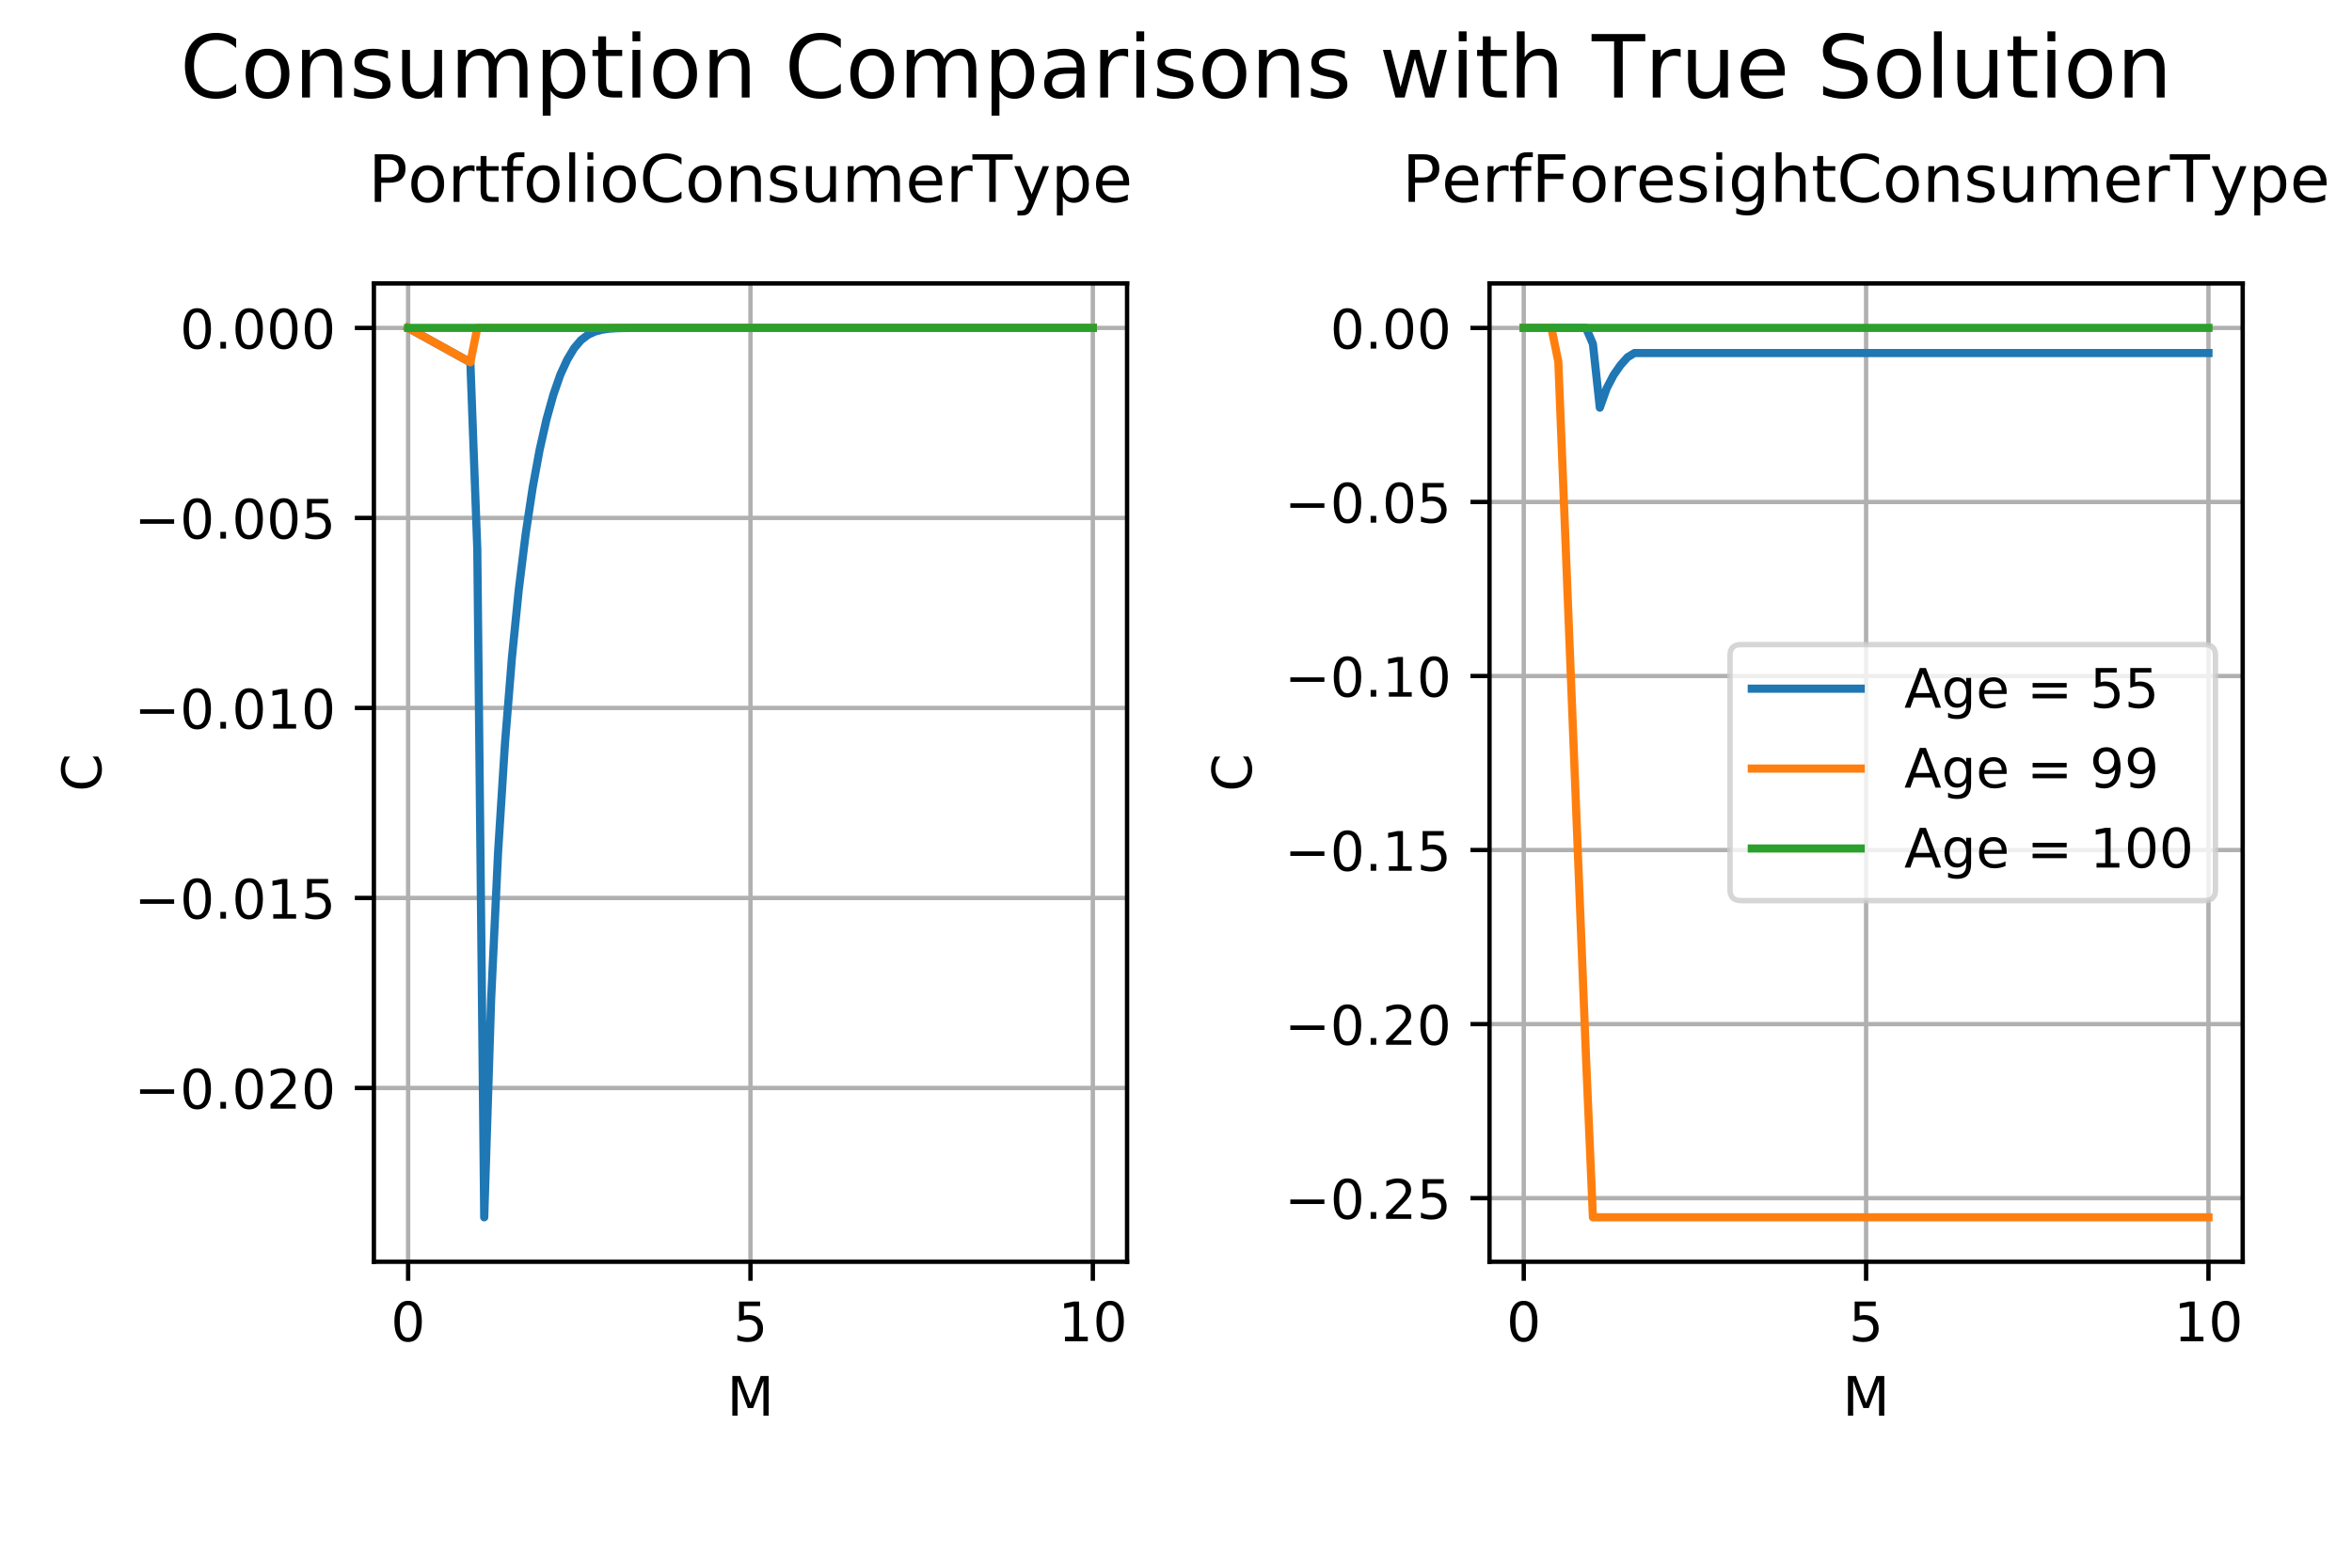 <?xml version="1.0" encoding="utf-8" standalone="no"?>
<!DOCTYPE svg PUBLIC "-//W3C//DTD SVG 1.1//EN"
  "http://www.w3.org/Graphics/SVG/1.1/DTD/svg11.dtd">
<!-- Created with matplotlib (https://matplotlib.org/) -->
<svg height="288pt" version="1.1" viewBox="0 0 432 288" width="432pt" xmlns="http://www.w3.org/2000/svg" xmlns:xlink="http://www.w3.org/1999/xlink">
 <defs>
  <style type="text/css">
*{stroke-linecap:butt;stroke-linejoin:round;}
  </style>
 </defs>
 <g id="figure_1">
  <g id="patch_1">
   <path d="M 0 288 
L 432 288 
L 432 0 
L 0 0 
z
" style="fill:#ffffff;"/>
  </g>
  <g id="axes_1">
   <g id="patch_2">
    <path d="M 68.675 231.8 
L 207.014 231.8 
L 207.014 52.072 
L 68.675 52.072 
z
" style="fill:#ffffff;"/>
   </g>
   <g id="matplotlib.axis_1">
    <g id="xtick_1">
     <g id="line2d_1">
      <path clip-path="url(#p1cc99629e0)" d="M 74.963 231.8 
L 74.963 52.072 
" style="fill:none;stroke:#b0b0b0;stroke-linecap:square;stroke-width:0.8;"/>
     </g>
     <g id="line2d_2">
      <defs>
       <path d="M 0 0 
L 0 3.5 
" id="mef53a80ca5" style="stroke:#000000;stroke-width:0.8;"/>
      </defs>
      <g>
       <use style="stroke:#000000;stroke-width:0.8;" x="74.963" xlink:href="#mef53a80ca5" y="231.8"/>
      </g>
     </g>
     <g id="text_1">
      <!-- 0 -->
      <defs>
       <path d="M 31.781 66.406 
Q 24.172 66.406 20.328 58.906 
Q 16.5 51.422 16.5 36.375 
Q 16.5 21.391 20.328 13.891 
Q 24.172 6.391 31.781 6.391 
Q 39.453 6.391 43.281 13.891 
Q 47.125 21.391 47.125 36.375 
Q 47.125 51.422 43.281 58.906 
Q 39.453 66.406 31.781 66.406 
z
M 31.781 74.219 
Q 44.047 74.219 50.516 64.516 
Q 56.984 54.828 56.984 36.375 
Q 56.984 17.969 50.516 8.266 
Q 44.047 -1.422 31.781 -1.422 
Q 19.531 -1.422 13.062 8.266 
Q 6.594 17.969 6.594 36.375 
Q 6.594 54.828 13.062 64.516 
Q 19.531 74.219 31.781 74.219 
z
" id="DejaVuSans-48"/>
      </defs>
      <g transform="translate(71.782 246.398)scale(0.1 -0.1)">
       <use xlink:href="#DejaVuSans-48"/>
      </g>
     </g>
    </g>
    <g id="xtick_2">
     <g id="line2d_3">
      <path clip-path="url(#p1cc99629e0)" d="M 137.845 231.8 
L 137.845 52.072 
" style="fill:none;stroke:#b0b0b0;stroke-linecap:square;stroke-width:0.8;"/>
     </g>
     <g id="line2d_4">
      <g>
       <use style="stroke:#000000;stroke-width:0.8;" x="137.845" xlink:href="#mef53a80ca5" y="231.8"/>
      </g>
     </g>
     <g id="text_2">
      <!-- 5 -->
      <defs>
       <path d="M 10.797 72.906 
L 49.516 72.906 
L 49.516 64.594 
L 19.828 64.594 
L 19.828 46.734 
Q 21.969 47.469 24.109 47.828 
Q 26.266 48.188 28.422 48.188 
Q 40.625 48.188 47.75 41.5 
Q 54.891 34.812 54.891 23.391 
Q 54.891 11.625 47.562 5.094 
Q 40.234 -1.422 26.906 -1.422 
Q 22.312 -1.422 17.547 -0.641 
Q 12.797 0.141 7.719 1.703 
L 7.719 11.625 
Q 12.109 9.234 16.797 8.062 
Q 21.484 6.891 26.703 6.891 
Q 35.156 6.891 40.078 11.328 
Q 45.016 15.766 45.016 23.391 
Q 45.016 31 40.078 35.438 
Q 35.156 39.891 26.703 39.891 
Q 22.75 39.891 18.812 39.016 
Q 14.891 38.141 10.797 36.281 
z
" id="DejaVuSans-53"/>
      </defs>
      <g transform="translate(134.663 246.398)scale(0.1 -0.1)">
       <use xlink:href="#DejaVuSans-53"/>
      </g>
     </g>
    </g>
    <g id="xtick_3">
     <g id="line2d_5">
      <path clip-path="url(#p1cc99629e0)" d="M 200.726 231.8 
L 200.726 52.072 
" style="fill:none;stroke:#b0b0b0;stroke-linecap:square;stroke-width:0.8;"/>
     </g>
     <g id="line2d_6">
      <g>
       <use style="stroke:#000000;stroke-width:0.8;" x="200.726" xlink:href="#mef53a80ca5" y="231.8"/>
      </g>
     </g>
     <g id="text_3">
      <!-- 10 -->
      <defs>
       <path d="M 12.406 8.297 
L 28.516 8.297 
L 28.516 63.922 
L 10.984 60.406 
L 10.984 69.391 
L 28.422 72.906 
L 38.281 72.906 
L 38.281 8.297 
L 54.391 8.297 
L 54.391 0 
L 12.406 0 
z
" id="DejaVuSans-49"/>
      </defs>
      <g transform="translate(194.364 246.398)scale(0.1 -0.1)">
       <use xlink:href="#DejaVuSans-49"/>
       <use x="63.623" xlink:href="#DejaVuSans-48"/>
      </g>
     </g>
    </g>
    <g id="text_4">
     <!-- M -->
     <defs>
      <path d="M 9.812 72.906 
L 24.516 72.906 
L 43.109 23.297 
L 61.812 72.906 
L 76.516 72.906 
L 76.516 0 
L 66.891 0 
L 66.891 64.016 
L 48.094 14.016 
L 38.188 14.016 
L 19.391 64.016 
L 19.391 0 
L 9.812 0 
z
" id="DejaVuSans-77"/>
     </defs>
     <g transform="translate(133.531 260.077)scale(0.1 -0.1)">
      <use xlink:href="#DejaVuSans-77"/>
     </g>
    </g>
   </g>
   <g id="matplotlib.axis_2">
    <g id="ytick_1">
     <g id="line2d_7">
      <path clip-path="url(#p1cc99629e0)" d="M 68.675 199.872 
L 207.014 199.872 
" style="fill:none;stroke:#b0b0b0;stroke-linecap:square;stroke-width:0.8;"/>
     </g>
     <g id="line2d_8">
      <defs>
       <path d="M 0 0 
L -3.5 0 
" id="mcd8ae1860b" style="stroke:#000000;stroke-width:0.8;"/>
      </defs>
      <g>
       <use style="stroke:#000000;stroke-width:0.8;" x="68.675" xlink:href="#mcd8ae1860b" y="199.872"/>
      </g>
     </g>
     <g id="text_5">
      <!-- −0.020 -->
      <defs>
       <path d="M 10.594 35.5 
L 73.188 35.5 
L 73.188 27.203 
L 10.594 27.203 
z
" id="DejaVuSans-8722"/>
       <path d="M 10.688 12.406 
L 21 12.406 
L 21 0 
L 10.688 0 
z
" id="DejaVuSans-46"/>
       <path d="M 19.188 8.297 
L 53.609 8.297 
L 53.609 0 
L 7.328 0 
L 7.328 8.297 
Q 12.938 14.109 22.625 23.891 
Q 32.328 33.688 34.812 36.531 
Q 39.547 41.844 41.422 45.531 
Q 43.312 49.219 43.312 52.781 
Q 43.312 58.594 39.234 62.25 
Q 35.156 65.922 28.609 65.922 
Q 23.969 65.922 18.812 64.312 
Q 13.672 62.703 7.812 59.422 
L 7.812 69.391 
Q 13.766 71.781 18.938 73 
Q 24.125 74.219 28.422 74.219 
Q 39.75 74.219 46.484 68.547 
Q 53.219 62.891 53.219 53.422 
Q 53.219 48.922 51.531 44.891 
Q 49.859 40.875 45.406 35.406 
Q 44.188 33.984 37.641 27.219 
Q 31.109 20.453 19.188 8.297 
z
" id="DejaVuSans-50"/>
      </defs>
      <g transform="translate(24.667 203.671)scale(0.1 -0.1)">
       <use xlink:href="#DejaVuSans-8722"/>
       <use x="83.789" xlink:href="#DejaVuSans-48"/>
       <use x="147.412" xlink:href="#DejaVuSans-46"/>
       <use x="179.199" xlink:href="#DejaVuSans-48"/>
       <use x="242.822" xlink:href="#DejaVuSans-50"/>
       <use x="306.445" xlink:href="#DejaVuSans-48"/>
      </g>
     </g>
    </g>
    <g id="ytick_2">
     <g id="line2d_9">
      <path clip-path="url(#p1cc99629e0)" d="M 68.675 164.964 
L 207.014 164.964 
" style="fill:none;stroke:#b0b0b0;stroke-linecap:square;stroke-width:0.8;"/>
     </g>
     <g id="line2d_10">
      <g>
       <use style="stroke:#000000;stroke-width:0.8;" x="68.675" xlink:href="#mcd8ae1860b" y="164.964"/>
      </g>
     </g>
     <g id="text_6">
      <!-- −0.015 -->
      <g transform="translate(24.667 168.764)scale(0.1 -0.1)">
       <use xlink:href="#DejaVuSans-8722"/>
       <use x="83.789" xlink:href="#DejaVuSans-48"/>
       <use x="147.412" xlink:href="#DejaVuSans-46"/>
       <use x="179.199" xlink:href="#DejaVuSans-48"/>
       <use x="242.822" xlink:href="#DejaVuSans-49"/>
       <use x="306.445" xlink:href="#DejaVuSans-53"/>
      </g>
     </g>
    </g>
    <g id="ytick_3">
     <g id="line2d_11">
      <path clip-path="url(#p1cc99629e0)" d="M 68.675 130.057 
L 207.014 130.057 
" style="fill:none;stroke:#b0b0b0;stroke-linecap:square;stroke-width:0.8;"/>
     </g>
     <g id="line2d_12">
      <g>
       <use style="stroke:#000000;stroke-width:0.8;" x="68.675" xlink:href="#mcd8ae1860b" y="130.057"/>
      </g>
     </g>
     <g id="text_7">
      <!-- −0.010 -->
      <g transform="translate(24.667 133.856)scale(0.1 -0.1)">
       <use xlink:href="#DejaVuSans-8722"/>
       <use x="83.789" xlink:href="#DejaVuSans-48"/>
       <use x="147.412" xlink:href="#DejaVuSans-46"/>
       <use x="179.199" xlink:href="#DejaVuSans-48"/>
       <use x="242.822" xlink:href="#DejaVuSans-49"/>
       <use x="306.445" xlink:href="#DejaVuSans-48"/>
      </g>
     </g>
    </g>
    <g id="ytick_4">
     <g id="line2d_13">
      <path clip-path="url(#p1cc99629e0)" d="M 68.675 95.149 
L 207.014 95.149 
" style="fill:none;stroke:#b0b0b0;stroke-linecap:square;stroke-width:0.8;"/>
     </g>
     <g id="line2d_14">
      <g>
       <use style="stroke:#000000;stroke-width:0.8;" x="68.675" xlink:href="#mcd8ae1860b" y="95.149"/>
      </g>
     </g>
     <g id="text_8">
      <!-- −0.005 -->
      <g transform="translate(24.667 98.948)scale(0.1 -0.1)">
       <use xlink:href="#DejaVuSans-8722"/>
       <use x="83.789" xlink:href="#DejaVuSans-48"/>
       <use x="147.412" xlink:href="#DejaVuSans-46"/>
       <use x="179.199" xlink:href="#DejaVuSans-48"/>
       <use x="242.822" xlink:href="#DejaVuSans-48"/>
       <use x="306.445" xlink:href="#DejaVuSans-53"/>
      </g>
     </g>
    </g>
    <g id="ytick_5">
     <g id="line2d_15">
      <path clip-path="url(#p1cc99629e0)" d="M 68.675 60.241 
L 207.014 60.241 
" style="fill:none;stroke:#b0b0b0;stroke-linecap:square;stroke-width:0.8;"/>
     </g>
     <g id="line2d_16">
      <g>
       <use style="stroke:#000000;stroke-width:0.8;" x="68.675" xlink:href="#mcd8ae1860b" y="60.241"/>
      </g>
     </g>
     <g id="text_9">
      <!-- 0.000 -->
      <g transform="translate(33.047 64.041)scale(0.1 -0.1)">
       <use xlink:href="#DejaVuSans-48"/>
       <use x="63.623" xlink:href="#DejaVuSans-46"/>
       <use x="95.41" xlink:href="#DejaVuSans-48"/>
       <use x="159.033" xlink:href="#DejaVuSans-48"/>
       <use x="222.656" xlink:href="#DejaVuSans-48"/>
      </g>
     </g>
    </g>
    <g id="text_10">
     <!-- C -->
     <defs>
      <path d="M 64.406 67.281 
L 64.406 56.891 
Q 59.422 61.531 53.781 63.812 
Q 48.141 66.109 41.797 66.109 
Q 29.297 66.109 22.656 58.469 
Q 16.016 50.828 16.016 36.375 
Q 16.016 21.969 22.656 14.328 
Q 29.297 6.688 41.797 6.688 
Q 48.141 6.688 53.781 8.984 
Q 59.422 11.281 64.406 15.922 
L 64.406 5.609 
Q 59.234 2.094 53.438 0.328 
Q 47.656 -1.422 41.219 -1.422 
Q 24.656 -1.422 15.125 8.703 
Q 5.609 18.844 5.609 36.375 
Q 5.609 53.953 15.125 64.078 
Q 24.656 74.219 41.219 74.219 
Q 47.75 74.219 53.531 72.484 
Q 59.328 70.75 64.406 67.281 
z
" id="DejaVuSans-67"/>
     </defs>
     <g transform="translate(18.587 145.427)rotate(-90)scale(0.1 -0.1)">
      <use xlink:href="#DejaVuSans-67"/>
     </g>
    </g>
   </g>
   <g id="line2d_17">
    <path clip-path="url(#p1cc99629e0)" d="M 74.963 60.241 
L 76.233 60.944 
L 77.504 61.647 
L 78.774 62.35 
L 80.044 63.053 
L 81.315 63.756 
L 82.585 64.459 
L 83.855 65.162 
L 85.126 65.866 
L 86.396 66.569 
L 87.666 100.882 
L 88.937 223.631 
L 90.207 183.651 
L 91.477 156.696 
L 92.748 136.611 
L 94.018 120.91 
L 95.288 108.299 
L 96.559 98.042 
L 97.829 89.628 
L 99.099 82.712 
L 100.37 77.071 
L 101.64 72.518 
L 102.91 68.859 
L 104.181 66.087 
L 105.451 63.971 
L 106.721 62.476 
L 107.992 61.512 
L 109.262 60.914 
L 110.532 60.572 
L 111.803 60.392 
L 113.073 60.303 
L 114.343 60.266 
L 115.614 60.252 
L 116.884 60.245 
L 118.154 60.243 
L 119.425 60.242 
L 120.695 60.242 
L 121.965 60.241 
L 123.236 60.241 
L 124.506 60.241 
L 125.776 60.241 
L 127.047 60.241 
L 128.317 60.241 
L 129.587 60.241 
L 130.858 60.241 
L 132.128 60.241 
L 133.398 60.241 
L 134.669 60.241 
L 135.939 60.241 
L 137.209 60.241 
L 138.48 60.241 
L 139.75 60.241 
L 141.02 60.241 
L 142.291 60.241 
L 143.561 60.241 
L 144.831 60.241 
L 146.102 60.241 
L 147.372 60.241 
L 148.642 60.241 
L 149.913 60.241 
L 151.183 60.241 
L 152.453 60.241 
L 153.724 60.241 
L 154.994 60.241 
L 156.264 60.241 
L 157.535 60.241 
L 158.805 60.241 
L 160.075 60.241 
L 161.346 60.241 
L 162.616 60.241 
L 163.886 60.241 
L 165.157 60.241 
L 166.427 60.241 
L 167.697 60.241 
L 168.968 60.241 
L 170.238 60.241 
L 171.508 60.241 
L 172.779 60.241 
L 174.049 60.241 
L 175.319 60.241 
L 176.59 60.241 
L 177.86 60.241 
L 179.13 60.241 
L 180.401 60.241 
L 181.671 60.241 
L 182.941 60.241 
L 184.212 60.241 
L 185.482 60.241 
L 186.752 60.241 
L 188.023 60.241 
L 189.293 60.241 
L 190.563 60.241 
L 191.834 60.241 
L 193.104 60.241 
L 194.374 60.241 
L 195.645 60.241 
L 196.915 60.241 
L 198.185 60.241 
L 199.456 60.241 
L 200.726 60.241 
" style="fill:none;stroke:#1f77b4;stroke-linecap:square;stroke-width:1.5;"/>
   </g>
   <g id="line2d_18">
    <path clip-path="url(#p1cc99629e0)" d="M 74.963 60.241 
L 76.233 60.944 
L 77.504 61.646 
L 78.774 62.348 
L 80.044 63.051 
L 81.315 63.753 
L 82.585 64.455 
L 83.855 65.158 
L 85.126 65.86 
L 86.396 66.562 
L 87.666 60.241 
L 88.937 60.241 
L 90.207 60.241 
L 91.477 60.241 
L 92.748 60.241 
L 94.018 60.241 
L 95.288 60.241 
L 96.559 60.241 
L 97.829 60.241 
L 99.099 60.241 
L 100.37 60.241 
L 101.64 60.241 
L 102.91 60.241 
L 104.181 60.241 
L 105.451 60.241 
L 106.721 60.241 
L 107.992 60.241 
L 109.262 60.241 
L 110.532 60.241 
L 111.803 60.241 
L 113.073 60.241 
L 114.343 60.241 
L 115.614 60.241 
L 116.884 60.241 
L 118.154 60.241 
L 119.425 60.241 
L 120.695 60.241 
L 121.965 60.241 
L 123.236 60.241 
L 124.506 60.241 
L 125.776 60.241 
L 127.047 60.241 
L 128.317 60.241 
L 129.587 60.241 
L 130.858 60.241 
L 132.128 60.241 
L 133.398 60.241 
L 134.669 60.241 
L 135.939 60.241 
L 137.209 60.241 
L 138.48 60.241 
L 139.75 60.241 
L 141.02 60.241 
L 142.291 60.241 
L 143.561 60.241 
L 144.831 60.241 
L 146.102 60.241 
L 147.372 60.241 
L 148.642 60.241 
L 149.913 60.241 
L 151.183 60.241 
L 152.453 60.241 
L 153.724 60.241 
L 154.994 60.241 
L 156.264 60.241 
L 157.535 60.241 
L 158.805 60.241 
L 160.075 60.241 
L 161.346 60.241 
L 162.616 60.241 
L 163.886 60.241 
L 165.157 60.241 
L 166.427 60.241 
L 167.697 60.241 
L 168.968 60.241 
L 170.238 60.241 
L 171.508 60.241 
L 172.779 60.241 
L 174.049 60.241 
L 175.319 60.241 
L 176.59 60.241 
L 177.86 60.241 
L 179.13 60.241 
L 180.401 60.241 
L 181.671 60.241 
L 182.941 60.241 
L 184.212 60.241 
L 185.482 60.241 
L 186.752 60.241 
L 188.023 60.241 
L 189.293 60.241 
L 190.563 60.241 
L 191.834 60.241 
L 193.104 60.241 
L 194.374 60.241 
L 195.645 60.241 
L 196.915 60.241 
L 198.185 60.241 
L 199.456 60.241 
L 200.726 60.241 
" style="fill:none;stroke:#ff7f0e;stroke-linecap:square;stroke-width:1.5;"/>
   </g>
   <g id="line2d_19">
    <path clip-path="url(#p1cc99629e0)" d="M 74.963 60.241 
L 76.233 60.241 
L 77.504 60.241 
L 78.774 60.241 
L 80.044 60.241 
L 81.315 60.241 
L 82.585 60.241 
L 83.855 60.241 
L 85.126 60.241 
L 86.396 60.241 
L 87.666 60.241 
L 88.937 60.241 
L 90.207 60.241 
L 91.477 60.241 
L 92.748 60.241 
L 94.018 60.241 
L 95.288 60.241 
L 96.559 60.241 
L 97.829 60.241 
L 99.099 60.241 
L 100.37 60.241 
L 101.64 60.241 
L 102.91 60.241 
L 104.181 60.241 
L 105.451 60.241 
L 106.721 60.241 
L 107.992 60.241 
L 109.262 60.241 
L 110.532 60.241 
L 111.803 60.241 
L 113.073 60.241 
L 114.343 60.241 
L 115.614 60.241 
L 116.884 60.241 
L 118.154 60.241 
L 119.425 60.241 
L 120.695 60.241 
L 121.965 60.241 
L 123.236 60.241 
L 124.506 60.241 
L 125.776 60.241 
L 127.047 60.241 
L 128.317 60.241 
L 129.587 60.241 
L 130.858 60.241 
L 132.128 60.241 
L 133.398 60.241 
L 134.669 60.241 
L 135.939 60.241 
L 137.209 60.241 
L 138.48 60.241 
L 139.75 60.241 
L 141.02 60.241 
L 142.291 60.241 
L 143.561 60.241 
L 144.831 60.241 
L 146.102 60.241 
L 147.372 60.241 
L 148.642 60.241 
L 149.913 60.241 
L 151.183 60.241 
L 152.453 60.241 
L 153.724 60.241 
L 154.994 60.241 
L 156.264 60.241 
L 157.535 60.241 
L 158.805 60.241 
L 160.075 60.241 
L 161.346 60.241 
L 162.616 60.241 
L 163.886 60.241 
L 165.157 60.241 
L 166.427 60.241 
L 167.697 60.241 
L 168.968 60.241 
L 170.238 60.241 
L 171.508 60.241 
L 172.779 60.241 
L 174.049 60.241 
L 175.319 60.241 
L 176.59 60.241 
L 177.86 60.241 
L 179.13 60.241 
L 180.401 60.241 
L 181.671 60.241 
L 182.941 60.241 
L 184.212 60.241 
L 185.482 60.241 
L 186.752 60.241 
L 188.023 60.241 
L 189.293 60.241 
L 190.563 60.241 
L 191.834 60.241 
L 193.104 60.241 
L 194.374 60.241 
L 195.645 60.241 
L 196.915 60.241 
L 198.185 60.241 
L 199.456 60.241 
L 200.726 60.241 
" style="fill:none;stroke:#2ca02c;stroke-linecap:square;stroke-width:1.5;"/>
   </g>
   <g id="patch_3">
    <path d="M 68.675 231.8 
L 68.675 52.072 
" style="fill:none;stroke:#000000;stroke-linecap:square;stroke-linejoin:miter;stroke-width:0.8;"/>
   </g>
   <g id="patch_4">
    <path d="M 207.014 231.8 
L 207.014 52.072 
" style="fill:none;stroke:#000000;stroke-linecap:square;stroke-linejoin:miter;stroke-width:0.8;"/>
   </g>
   <g id="patch_5">
    <path d="M 68.675 231.8 
L 207.014 231.8 
" style="fill:none;stroke:#000000;stroke-linecap:square;stroke-linejoin:miter;stroke-width:0.8;"/>
   </g>
   <g id="patch_6">
    <path d="M 68.675 52.072 
L 207.014 52.072 
" style="fill:none;stroke:#000000;stroke-linecap:square;stroke-linejoin:miter;stroke-width:0.8;"/>
   </g>
   <g id="text_11">
    <!-- PortfolioConsumerType -->
    <defs>
     <path d="M 19.672 64.797 
L 19.672 37.406 
L 32.078 37.406 
Q 38.969 37.406 42.719 40.969 
Q 46.484 44.531 46.484 51.125 
Q 46.484 57.672 42.719 61.234 
Q 38.969 64.797 32.078 64.797 
z
M 9.812 72.906 
L 32.078 72.906 
Q 44.344 72.906 50.609 67.359 
Q 56.891 61.812 56.891 51.125 
Q 56.891 40.328 50.609 34.812 
Q 44.344 29.297 32.078 29.297 
L 19.672 29.297 
L 19.672 0 
L 9.812 0 
z
" id="DejaVuSans-80"/>
     <path d="M 30.609 48.391 
Q 23.391 48.391 19.188 42.75 
Q 14.984 37.109 14.984 27.297 
Q 14.984 17.484 19.156 11.844 
Q 23.344 6.203 30.609 6.203 
Q 37.797 6.203 41.984 11.859 
Q 46.188 17.531 46.188 27.297 
Q 46.188 37.016 41.984 42.703 
Q 37.797 48.391 30.609 48.391 
z
M 30.609 56 
Q 42.328 56 49.016 48.375 
Q 55.719 40.766 55.719 27.297 
Q 55.719 13.875 49.016 6.219 
Q 42.328 -1.422 30.609 -1.422 
Q 18.844 -1.422 12.172 6.219 
Q 5.516 13.875 5.516 27.297 
Q 5.516 40.766 12.172 48.375 
Q 18.844 56 30.609 56 
z
" id="DejaVuSans-111"/>
     <path d="M 41.109 46.297 
Q 39.594 47.172 37.812 47.578 
Q 36.031 48 33.891 48 
Q 26.266 48 22.188 43.047 
Q 18.109 38.094 18.109 28.812 
L 18.109 0 
L 9.078 0 
L 9.078 54.688 
L 18.109 54.688 
L 18.109 46.188 
Q 20.953 51.172 25.484 53.578 
Q 30.031 56 36.531 56 
Q 37.453 56 38.578 55.875 
Q 39.703 55.766 41.062 55.516 
z
" id="DejaVuSans-114"/>
     <path d="M 18.312 70.219 
L 18.312 54.688 
L 36.812 54.688 
L 36.812 47.703 
L 18.312 47.703 
L 18.312 18.016 
Q 18.312 11.328 20.141 9.422 
Q 21.969 7.516 27.594 7.516 
L 36.812 7.516 
L 36.812 0 
L 27.594 0 
Q 17.188 0 13.234 3.875 
Q 9.281 7.766 9.281 18.016 
L 9.281 47.703 
L 2.688 47.703 
L 2.688 54.688 
L 9.281 54.688 
L 9.281 70.219 
z
" id="DejaVuSans-116"/>
     <path d="M 37.109 75.984 
L 37.109 68.5 
L 28.516 68.5 
Q 23.688 68.5 21.797 66.547 
Q 19.922 64.594 19.922 59.516 
L 19.922 54.688 
L 34.719 54.688 
L 34.719 47.703 
L 19.922 47.703 
L 19.922 0 
L 10.891 0 
L 10.891 47.703 
L 2.297 47.703 
L 2.297 54.688 
L 10.891 54.688 
L 10.891 58.5 
Q 10.891 67.625 15.141 71.797 
Q 19.391 75.984 28.609 75.984 
z
" id="DejaVuSans-102"/>
     <path d="M 9.422 75.984 
L 18.406 75.984 
L 18.406 0 
L 9.422 0 
z
" id="DejaVuSans-108"/>
     <path d="M 9.422 54.688 
L 18.406 54.688 
L 18.406 0 
L 9.422 0 
z
M 9.422 75.984 
L 18.406 75.984 
L 18.406 64.594 
L 9.422 64.594 
z
" id="DejaVuSans-105"/>
     <path d="M 54.891 33.016 
L 54.891 0 
L 45.906 0 
L 45.906 32.719 
Q 45.906 40.484 42.875 44.328 
Q 39.844 48.188 33.797 48.188 
Q 26.516 48.188 22.312 43.547 
Q 18.109 38.922 18.109 30.906 
L 18.109 0 
L 9.078 0 
L 9.078 54.688 
L 18.109 54.688 
L 18.109 46.188 
Q 21.344 51.125 25.703 53.562 
Q 30.078 56 35.797 56 
Q 45.219 56 50.047 50.172 
Q 54.891 44.344 54.891 33.016 
z
" id="DejaVuSans-110"/>
     <path d="M 44.281 53.078 
L 44.281 44.578 
Q 40.484 46.531 36.375 47.5 
Q 32.281 48.484 27.875 48.484 
Q 21.188 48.484 17.844 46.438 
Q 14.5 44.391 14.5 40.281 
Q 14.5 37.156 16.891 35.375 
Q 19.281 33.594 26.516 31.984 
L 29.594 31.297 
Q 39.156 29.25 43.188 25.516 
Q 47.219 21.781 47.219 15.094 
Q 47.219 7.469 41.188 3.016 
Q 35.156 -1.422 24.609 -1.422 
Q 20.219 -1.422 15.453 -0.562 
Q 10.688 0.297 5.422 2 
L 5.422 11.281 
Q 10.406 8.688 15.234 7.391 
Q 20.062 6.109 24.812 6.109 
Q 31.156 6.109 34.562 8.281 
Q 37.984 10.453 37.984 14.406 
Q 37.984 18.062 35.516 20.016 
Q 33.062 21.969 24.703 23.781 
L 21.578 24.516 
Q 13.234 26.266 9.516 29.906 
Q 5.812 33.547 5.812 39.891 
Q 5.812 47.609 11.281 51.797 
Q 16.75 56 26.812 56 
Q 31.781 56 36.172 55.266 
Q 40.578 54.547 44.281 53.078 
z
" id="DejaVuSans-115"/>
     <path d="M 8.5 21.578 
L 8.5 54.688 
L 17.484 54.688 
L 17.484 21.922 
Q 17.484 14.156 20.5 10.266 
Q 23.531 6.391 29.594 6.391 
Q 36.859 6.391 41.078 11.031 
Q 45.312 15.672 45.312 23.688 
L 45.312 54.688 
L 54.297 54.688 
L 54.297 0 
L 45.312 0 
L 45.312 8.406 
Q 42.047 3.422 37.719 1 
Q 33.406 -1.422 27.688 -1.422 
Q 18.266 -1.422 13.375 4.438 
Q 8.5 10.297 8.5 21.578 
z
M 31.109 56 
z
" id="DejaVuSans-117"/>
     <path d="M 52 44.188 
Q 55.375 50.25 60.062 53.125 
Q 64.75 56 71.094 56 
Q 79.641 56 84.281 50.016 
Q 88.922 44.047 88.922 33.016 
L 88.922 0 
L 79.891 0 
L 79.891 32.719 
Q 79.891 40.578 77.094 44.375 
Q 74.312 48.188 68.609 48.188 
Q 61.625 48.188 57.562 43.547 
Q 53.516 38.922 53.516 30.906 
L 53.516 0 
L 44.484 0 
L 44.484 32.719 
Q 44.484 40.625 41.703 44.406 
Q 38.922 48.188 33.109 48.188 
Q 26.219 48.188 22.156 43.531 
Q 18.109 38.875 18.109 30.906 
L 18.109 0 
L 9.078 0 
L 9.078 54.688 
L 18.109 54.688 
L 18.109 46.188 
Q 21.188 51.219 25.484 53.609 
Q 29.781 56 35.688 56 
Q 41.656 56 45.828 52.969 
Q 50 49.953 52 44.188 
z
" id="DejaVuSans-109"/>
     <path d="M 56.203 29.594 
L 56.203 25.203 
L 14.891 25.203 
Q 15.484 15.922 20.484 11.062 
Q 25.484 6.203 34.422 6.203 
Q 39.594 6.203 44.453 7.469 
Q 49.312 8.734 54.109 11.281 
L 54.109 2.781 
Q 49.266 0.734 44.188 -0.344 
Q 39.109 -1.422 33.891 -1.422 
Q 20.797 -1.422 13.156 6.188 
Q 5.516 13.812 5.516 26.812 
Q 5.516 40.234 12.766 48.109 
Q 20.016 56 32.328 56 
Q 43.359 56 49.781 48.891 
Q 56.203 41.797 56.203 29.594 
z
M 47.219 32.234 
Q 47.125 39.594 43.094 43.984 
Q 39.062 48.391 32.422 48.391 
Q 24.906 48.391 20.391 44.141 
Q 15.875 39.891 15.188 32.172 
z
" id="DejaVuSans-101"/>
     <path d="M -0.297 72.906 
L 61.375 72.906 
L 61.375 64.594 
L 35.5 64.594 
L 35.5 0 
L 25.594 0 
L 25.594 64.594 
L -0.297 64.594 
z
" id="DejaVuSans-84"/>
     <path d="M 32.172 -5.078 
Q 28.375 -14.844 24.75 -17.812 
Q 21.141 -20.797 15.094 -20.797 
L 7.906 -20.797 
L 7.906 -13.281 
L 13.188 -13.281 
Q 16.891 -13.281 18.938 -11.516 
Q 21 -9.766 23.484 -3.219 
L 25.094 0.875 
L 2.984 54.688 
L 12.5 54.688 
L 29.594 11.922 
L 46.688 54.688 
L 56.203 54.688 
z
" id="DejaVuSans-121"/>
     <path d="M 18.109 8.203 
L 18.109 -20.797 
L 9.078 -20.797 
L 9.078 54.688 
L 18.109 54.688 
L 18.109 46.391 
Q 20.953 51.266 25.266 53.625 
Q 29.594 56 35.594 56 
Q 45.562 56 51.781 48.094 
Q 58.016 40.188 58.016 27.297 
Q 58.016 14.406 51.781 6.484 
Q 45.562 -1.422 35.594 -1.422 
Q 29.594 -1.422 25.266 0.953 
Q 20.953 3.328 18.109 8.203 
z
M 48.688 27.297 
Q 48.688 37.203 44.609 42.844 
Q 40.531 48.484 33.406 48.484 
Q 26.266 48.484 22.188 42.844 
Q 18.109 37.203 18.109 27.297 
Q 18.109 17.391 22.188 11.75 
Q 26.266 6.109 33.406 6.109 
Q 40.531 6.109 44.609 11.75 
Q 48.688 17.391 48.688 27.297 
z
" id="DejaVuSans-112"/>
    </defs>
    <g transform="translate(67.654 37.086)scale(0.12 -0.12)">
     <use xlink:href="#DejaVuSans-80"/>
     <use x="60.256" xlink:href="#DejaVuSans-111"/>
     <use x="121.438" xlink:href="#DejaVuSans-114"/>
     <use x="162.551" xlink:href="#DejaVuSans-116"/>
     <use x="201.76" xlink:href="#DejaVuSans-102"/>
     <use x="236.965" xlink:href="#DejaVuSans-111"/>
     <use x="298.146" xlink:href="#DejaVuSans-108"/>
     <use x="325.93" xlink:href="#DejaVuSans-105"/>
     <use x="353.713" xlink:href="#DejaVuSans-111"/>
     <use x="414.895" xlink:href="#DejaVuSans-67"/>
     <use x="484.719" xlink:href="#DejaVuSans-111"/>
     <use x="545.9" xlink:href="#DejaVuSans-110"/>
     <use x="609.279" xlink:href="#DejaVuSans-115"/>
     <use x="661.379" xlink:href="#DejaVuSans-117"/>
     <use x="724.758" xlink:href="#DejaVuSans-109"/>
     <use x="822.17" xlink:href="#DejaVuSans-101"/>
     <use x="883.693" xlink:href="#DejaVuSans-114"/>
     <use x="924.807" xlink:href="#DejaVuSans-84"/>
     <use x="985.656" xlink:href="#DejaVuSans-121"/>
     <use x="1044.836" xlink:href="#DejaVuSans-112"/>
     <use x="1108.312" xlink:href="#DejaVuSans-101"/>
    </g>
   </g>
  </g>
  <g id="axes_2">
   <g id="patch_7">
    <path d="M 273.584 231.8 
L 411.924 231.8 
L 411.924 52.072 
L 273.584 52.072 
z
" style="fill:#ffffff;"/>
   </g>
   <g id="matplotlib.axis_3">
    <g id="xtick_4">
     <g id="line2d_20">
      <path clip-path="url(#p5ca9249dd9)" d="M 279.873 231.8 
L 279.873 52.072 
" style="fill:none;stroke:#b0b0b0;stroke-linecap:square;stroke-width:0.8;"/>
     </g>
     <g id="line2d_21">
      <g>
       <use style="stroke:#000000;stroke-width:0.8;" x="279.873" xlink:href="#mef53a80ca5" y="231.8"/>
      </g>
     </g>
     <g id="text_12">
      <!-- 0 -->
      <g transform="translate(276.691 246.398)scale(0.1 -0.1)">
       <use xlink:href="#DejaVuSans-48"/>
      </g>
     </g>
    </g>
    <g id="xtick_5">
     <g id="line2d_22">
      <path clip-path="url(#p5ca9249dd9)" d="M 342.754 231.8 
L 342.754 52.072 
" style="fill:none;stroke:#b0b0b0;stroke-linecap:square;stroke-width:0.8;"/>
     </g>
     <g id="line2d_23">
      <g>
       <use style="stroke:#000000;stroke-width:0.8;" x="342.754" xlink:href="#mef53a80ca5" y="231.8"/>
      </g>
     </g>
     <g id="text_13">
      <!-- 5 -->
      <g transform="translate(339.573 246.398)scale(0.1 -0.1)">
       <use xlink:href="#DejaVuSans-53"/>
      </g>
     </g>
    </g>
    <g id="xtick_6">
     <g id="line2d_24">
      <path clip-path="url(#p5ca9249dd9)" d="M 405.636 231.8 
L 405.636 52.072 
" style="fill:none;stroke:#b0b0b0;stroke-linecap:square;stroke-width:0.8;"/>
     </g>
     <g id="line2d_25">
      <g>
       <use style="stroke:#000000;stroke-width:0.8;" x="405.636" xlink:href="#mef53a80ca5" y="231.8"/>
      </g>
     </g>
     <g id="text_14">
      <!-- 10 -->
      <g transform="translate(399.273 246.398)scale(0.1 -0.1)">
       <use xlink:href="#DejaVuSans-49"/>
       <use x="63.623" xlink:href="#DejaVuSans-48"/>
      </g>
     </g>
    </g>
    <g id="text_15">
     <!-- M -->
     <g transform="translate(338.44 260.077)scale(0.1 -0.1)">
      <use xlink:href="#DejaVuSans-77"/>
     </g>
    </g>
   </g>
   <g id="matplotlib.axis_4">
    <g id="ytick_6">
     <g id="line2d_26">
      <path clip-path="url(#p5ca9249dd9)" d="M 273.584 220.11 
L 411.924 220.11 
" style="fill:none;stroke:#b0b0b0;stroke-linecap:square;stroke-width:0.8;"/>
     </g>
     <g id="line2d_27">
      <g>
       <use style="stroke:#000000;stroke-width:0.8;" x="273.584" xlink:href="#mcd8ae1860b" y="220.11"/>
      </g>
     </g>
     <g id="text_16">
      <!-- −0.25 -->
      <g transform="translate(235.939 223.909)scale(0.1 -0.1)">
       <use xlink:href="#DejaVuSans-8722"/>
       <use x="83.789" xlink:href="#DejaVuSans-48"/>
       <use x="147.412" xlink:href="#DejaVuSans-46"/>
       <use x="179.199" xlink:href="#DejaVuSans-50"/>
       <use x="242.822" xlink:href="#DejaVuSans-53"/>
      </g>
     </g>
    </g>
    <g id="ytick_7">
     <g id="line2d_28">
      <path clip-path="url(#p5ca9249dd9)" d="M 273.584 188.136 
L 411.924 188.136 
" style="fill:none;stroke:#b0b0b0;stroke-linecap:square;stroke-width:0.8;"/>
     </g>
     <g id="line2d_29">
      <g>
       <use style="stroke:#000000;stroke-width:0.8;" x="273.584" xlink:href="#mcd8ae1860b" y="188.136"/>
      </g>
     </g>
     <g id="text_17">
      <!-- −0.20 -->
      <g transform="translate(235.939 191.935)scale(0.1 -0.1)">
       <use xlink:href="#DejaVuSans-8722"/>
       <use x="83.789" xlink:href="#DejaVuSans-48"/>
       <use x="147.412" xlink:href="#DejaVuSans-46"/>
       <use x="179.199" xlink:href="#DejaVuSans-50"/>
       <use x="242.822" xlink:href="#DejaVuSans-48"/>
      </g>
     </g>
    </g>
    <g id="ytick_8">
     <g id="line2d_30">
      <path clip-path="url(#p5ca9249dd9)" d="M 273.584 156.162 
L 411.924 156.162 
" style="fill:none;stroke:#b0b0b0;stroke-linecap:square;stroke-width:0.8;"/>
     </g>
     <g id="line2d_31">
      <g>
       <use style="stroke:#000000;stroke-width:0.8;" x="273.584" xlink:href="#mcd8ae1860b" y="156.162"/>
      </g>
     </g>
     <g id="text_18">
      <!-- −0.15 -->
      <g transform="translate(235.939 159.962)scale(0.1 -0.1)">
       <use xlink:href="#DejaVuSans-8722"/>
       <use x="83.789" xlink:href="#DejaVuSans-48"/>
       <use x="147.412" xlink:href="#DejaVuSans-46"/>
       <use x="179.199" xlink:href="#DejaVuSans-49"/>
       <use x="242.822" xlink:href="#DejaVuSans-53"/>
      </g>
     </g>
    </g>
    <g id="ytick_9">
     <g id="line2d_32">
      <path clip-path="url(#p5ca9249dd9)" d="M 273.584 124.189 
L 411.924 124.189 
" style="fill:none;stroke:#b0b0b0;stroke-linecap:square;stroke-width:0.8;"/>
     </g>
     <g id="line2d_33">
      <g>
       <use style="stroke:#000000;stroke-width:0.8;" x="273.584" xlink:href="#mcd8ae1860b" y="124.189"/>
      </g>
     </g>
     <g id="text_19">
      <!-- −0.10 -->
      <g transform="translate(235.939 127.988)scale(0.1 -0.1)">
       <use xlink:href="#DejaVuSans-8722"/>
       <use x="83.789" xlink:href="#DejaVuSans-48"/>
       <use x="147.412" xlink:href="#DejaVuSans-46"/>
       <use x="179.199" xlink:href="#DejaVuSans-49"/>
       <use x="242.822" xlink:href="#DejaVuSans-48"/>
      </g>
     </g>
    </g>
    <g id="ytick_10">
     <g id="line2d_34">
      <path clip-path="url(#p5ca9249dd9)" d="M 273.584 92.215 
L 411.924 92.215 
" style="fill:none;stroke:#b0b0b0;stroke-linecap:square;stroke-width:0.8;"/>
     </g>
     <g id="line2d_35">
      <g>
       <use style="stroke:#000000;stroke-width:0.8;" x="273.584" xlink:href="#mcd8ae1860b" y="92.215"/>
      </g>
     </g>
     <g id="text_20">
      <!-- −0.05 -->
      <g transform="translate(235.939 96.014)scale(0.1 -0.1)">
       <use xlink:href="#DejaVuSans-8722"/>
       <use x="83.789" xlink:href="#DejaVuSans-48"/>
       <use x="147.412" xlink:href="#DejaVuSans-46"/>
       <use x="179.199" xlink:href="#DejaVuSans-48"/>
       <use x="242.822" xlink:href="#DejaVuSans-53"/>
      </g>
     </g>
    </g>
    <g id="ytick_11">
     <g id="line2d_36">
      <path clip-path="url(#p5ca9249dd9)" d="M 273.584 60.241 
L 411.924 60.241 
" style="fill:none;stroke:#b0b0b0;stroke-linecap:square;stroke-width:0.8;"/>
     </g>
     <g id="line2d_37">
      <g>
       <use style="stroke:#000000;stroke-width:0.8;" x="273.584" xlink:href="#mcd8ae1860b" y="60.241"/>
      </g>
     </g>
     <g id="text_21">
      <!-- 0.00 -->
      <g transform="translate(244.319 64.041)scale(0.1 -0.1)">
       <use xlink:href="#DejaVuSans-48"/>
       <use x="63.623" xlink:href="#DejaVuSans-46"/>
       <use x="95.41" xlink:href="#DejaVuSans-48"/>
       <use x="159.033" xlink:href="#DejaVuSans-48"/>
      </g>
     </g>
    </g>
    <g id="text_22">
     <!-- C -->
     <g transform="translate(229.859 145.427)rotate(-90)scale(0.1 -0.1)">
      <use xlink:href="#DejaVuSans-67"/>
     </g>
    </g>
   </g>
   <g id="line2d_38">
    <path clip-path="url(#p5ca9249dd9)" d="M 279.873 60.241 
L 281.143 60.241 
L 282.413 60.241 
L 283.684 60.241 
L 284.954 60.241 
L 286.224 60.241 
L 287.495 60.241 
L 288.765 60.241 
L 290.035 60.241 
L 291.306 60.241 
L 292.576 63.174 
L 293.846 74.891 
L 295.117 71.315 
L 296.387 68.885 
L 297.657 67.066 
L 298.928 65.637 
L 300.198 64.857 
L 301.468 64.857 
L 302.739 64.857 
L 304.009 64.857 
L 305.279 64.857 
L 306.55 64.857 
L 307.82 64.857 
L 309.09 64.857 
L 310.361 64.857 
L 311.631 64.857 
L 312.901 64.857 
L 314.172 64.857 
L 315.442 64.857 
L 316.712 64.857 
L 317.983 64.857 
L 319.253 64.857 
L 320.523 64.857 
L 321.794 64.857 
L 323.064 64.857 
L 324.334 64.857 
L 325.605 64.857 
L 326.875 64.857 
L 328.145 64.857 
L 329.416 64.857 
L 330.686 64.857 
L 331.956 64.857 
L 333.227 64.857 
L 334.497 64.857 
L 335.767 64.857 
L 337.038 64.857 
L 338.308 64.857 
L 339.578 64.857 
L 340.849 64.857 
L 342.119 64.857 
L 343.389 64.857 
L 344.66 64.857 
L 345.93 64.857 
L 347.2 64.857 
L 348.471 64.857 
L 349.741 64.857 
L 351.011 64.857 
L 352.282 64.857 
L 353.552 64.857 
L 354.822 64.857 
L 356.093 64.857 
L 357.363 64.857 
L 358.633 64.857 
L 359.904 64.857 
L 361.174 64.857 
L 362.444 64.857 
L 363.715 64.857 
L 364.985 64.857 
L 366.255 64.857 
L 367.526 64.857 
L 368.796 64.857 
L 370.066 64.857 
L 371.337 64.857 
L 372.607 64.857 
L 373.877 64.857 
L 375.148 64.857 
L 376.418 64.857 
L 377.688 64.857 
L 378.959 64.857 
L 380.229 64.857 
L 381.499 64.857 
L 382.77 64.857 
L 384.04 64.857 
L 385.31 64.857 
L 386.581 64.857 
L 387.851 64.857 
L 389.121 64.857 
L 390.392 64.857 
L 391.662 64.857 
L 392.932 64.857 
L 394.203 64.857 
L 395.473 64.857 
L 396.743 64.857 
L 398.014 64.857 
L 399.284 64.857 
L 400.554 64.857 
L 401.825 64.857 
L 403.095 64.857 
L 404.365 64.857 
L 405.636 64.857 
" style="fill:none;stroke:#1f77b4;stroke-linecap:square;stroke-width:1.5;"/>
   </g>
   <g id="line2d_39">
    <path clip-path="url(#p5ca9249dd9)" d="M 279.873 60.241 
L 281.143 60.241 
L 282.413 60.241 
L 283.684 60.241 
L 284.954 60.241 
L 286.224 66.445 
L 287.495 98.388 
L 288.765 130.331 
L 290.035 162.274 
L 291.306 194.217 
L 292.576 223.631 
L 293.846 223.631 
L 295.117 223.631 
L 296.387 223.631 
L 297.657 223.631 
L 298.928 223.631 
L 300.198 223.631 
L 301.468 223.631 
L 302.739 223.631 
L 304.009 223.631 
L 305.279 223.631 
L 306.55 223.631 
L 307.82 223.631 
L 309.09 223.631 
L 310.361 223.631 
L 311.631 223.631 
L 312.901 223.631 
L 314.172 223.631 
L 315.442 223.631 
L 316.712 223.631 
L 317.983 223.631 
L 319.253 223.631 
L 320.523 223.631 
L 321.794 223.631 
L 323.064 223.631 
L 324.334 223.631 
L 325.605 223.631 
L 326.875 223.631 
L 328.145 223.631 
L 329.416 223.631 
L 330.686 223.631 
L 331.956 223.631 
L 333.227 223.631 
L 334.497 223.631 
L 335.767 223.631 
L 337.038 223.631 
L 338.308 223.631 
L 339.578 223.631 
L 340.849 223.631 
L 342.119 223.631 
L 343.389 223.631 
L 344.66 223.631 
L 345.93 223.631 
L 347.2 223.631 
L 348.471 223.631 
L 349.741 223.631 
L 351.011 223.631 
L 352.282 223.631 
L 353.552 223.631 
L 354.822 223.631 
L 356.093 223.631 
L 357.363 223.631 
L 358.633 223.631 
L 359.904 223.631 
L 361.174 223.631 
L 362.444 223.631 
L 363.715 223.631 
L 364.985 223.631 
L 366.255 223.631 
L 367.526 223.631 
L 368.796 223.631 
L 370.066 223.631 
L 371.337 223.631 
L 372.607 223.631 
L 373.877 223.631 
L 375.148 223.631 
L 376.418 223.631 
L 377.688 223.631 
L 378.959 223.631 
L 380.229 223.631 
L 381.499 223.631 
L 382.77 223.631 
L 384.04 223.631 
L 385.31 223.631 
L 386.581 223.631 
L 387.851 223.631 
L 389.121 223.631 
L 390.392 223.631 
L 391.662 223.631 
L 392.932 223.631 
L 394.203 223.631 
L 395.473 223.631 
L 396.743 223.631 
L 398.014 223.631 
L 399.284 223.631 
L 400.554 223.631 
L 401.825 223.631 
L 403.095 223.631 
L 404.365 223.631 
L 405.636 223.631 
" style="fill:none;stroke:#ff7f0e;stroke-linecap:square;stroke-width:1.5;"/>
   </g>
   <g id="line2d_40">
    <path clip-path="url(#p5ca9249dd9)" d="M 279.873 60.241 
L 281.143 60.241 
L 282.413 60.241 
L 283.684 60.241 
L 284.954 60.241 
L 286.224 60.241 
L 287.495 60.241 
L 288.765 60.241 
L 290.035 60.241 
L 291.306 60.241 
L 292.576 60.241 
L 293.846 60.241 
L 295.117 60.241 
L 296.387 60.241 
L 297.657 60.241 
L 298.928 60.241 
L 300.198 60.241 
L 301.468 60.241 
L 302.739 60.241 
L 304.009 60.241 
L 305.279 60.241 
L 306.55 60.241 
L 307.82 60.241 
L 309.09 60.241 
L 310.361 60.241 
L 311.631 60.241 
L 312.901 60.241 
L 314.172 60.241 
L 315.442 60.241 
L 316.712 60.241 
L 317.983 60.241 
L 319.253 60.241 
L 320.523 60.241 
L 321.794 60.241 
L 323.064 60.241 
L 324.334 60.241 
L 325.605 60.241 
L 326.875 60.241 
L 328.145 60.241 
L 329.416 60.241 
L 330.686 60.241 
L 331.956 60.241 
L 333.227 60.241 
L 334.497 60.241 
L 335.767 60.241 
L 337.038 60.241 
L 338.308 60.241 
L 339.578 60.241 
L 340.849 60.241 
L 342.119 60.241 
L 343.389 60.241 
L 344.66 60.241 
L 345.93 60.241 
L 347.2 60.241 
L 348.471 60.241 
L 349.741 60.241 
L 351.011 60.241 
L 352.282 60.241 
L 353.552 60.241 
L 354.822 60.241 
L 356.093 60.241 
L 357.363 60.241 
L 358.633 60.241 
L 359.904 60.241 
L 361.174 60.241 
L 362.444 60.241 
L 363.715 60.241 
L 364.985 60.241 
L 366.255 60.241 
L 367.526 60.241 
L 368.796 60.241 
L 370.066 60.241 
L 371.337 60.241 
L 372.607 60.241 
L 373.877 60.241 
L 375.148 60.241 
L 376.418 60.241 
L 377.688 60.241 
L 378.959 60.241 
L 380.229 60.241 
L 381.499 60.241 
L 382.77 60.241 
L 384.04 60.241 
L 385.31 60.241 
L 386.581 60.241 
L 387.851 60.241 
L 389.121 60.241 
L 390.392 60.241 
L 391.662 60.241 
L 392.932 60.241 
L 394.203 60.241 
L 395.473 60.241 
L 396.743 60.241 
L 398.014 60.241 
L 399.284 60.241 
L 400.554 60.241 
L 401.825 60.241 
L 403.095 60.241 
L 404.365 60.241 
L 405.636 60.241 
" style="fill:none;stroke:#2ca02c;stroke-linecap:square;stroke-width:1.5;"/>
   </g>
   <g id="patch_8">
    <path d="M 273.584 231.8 
L 273.584 52.072 
" style="fill:none;stroke:#000000;stroke-linecap:square;stroke-linejoin:miter;stroke-width:0.8;"/>
   </g>
   <g id="patch_9">
    <path d="M 411.924 231.8 
L 411.924 52.072 
" style="fill:none;stroke:#000000;stroke-linecap:square;stroke-linejoin:miter;stroke-width:0.8;"/>
   </g>
   <g id="patch_10">
    <path d="M 273.584 231.8 
L 411.924 231.8 
" style="fill:none;stroke:#000000;stroke-linecap:square;stroke-linejoin:miter;stroke-width:0.8;"/>
   </g>
   <g id="patch_11">
    <path d="M 273.584 52.072 
L 411.924 52.072 
" style="fill:none;stroke:#000000;stroke-linecap:square;stroke-linejoin:miter;stroke-width:0.8;"/>
   </g>
   <g id="text_23">
    <!-- PerfForesightConsumerType -->
    <defs>
     <path d="M 9.812 72.906 
L 51.703 72.906 
L 51.703 64.594 
L 19.672 64.594 
L 19.672 43.109 
L 48.578 43.109 
L 48.578 34.812 
L 19.672 34.812 
L 19.672 0 
L 9.812 0 
z
" id="DejaVuSans-70"/>
     <path d="M 45.406 27.984 
Q 45.406 37.75 41.375 43.109 
Q 37.359 48.484 30.078 48.484 
Q 22.859 48.484 18.828 43.109 
Q 14.797 37.75 14.797 27.984 
Q 14.797 18.266 18.828 12.891 
Q 22.859 7.516 30.078 7.516 
Q 37.359 7.516 41.375 12.891 
Q 45.406 18.266 45.406 27.984 
z
M 54.391 6.781 
Q 54.391 -7.172 48.188 -13.984 
Q 42 -20.797 29.203 -20.797 
Q 24.469 -20.797 20.266 -20.094 
Q 16.062 -19.391 12.109 -17.922 
L 12.109 -9.188 
Q 16.062 -11.328 19.922 -12.344 
Q 23.781 -13.375 27.781 -13.375 
Q 36.625 -13.375 41.016 -8.766 
Q 45.406 -4.156 45.406 5.172 
L 45.406 9.625 
Q 42.625 4.781 38.281 2.391 
Q 33.938 0 27.875 0 
Q 17.828 0 11.672 7.656 
Q 5.516 15.328 5.516 27.984 
Q 5.516 40.672 11.672 48.328 
Q 17.828 56 27.875 56 
Q 33.938 56 38.281 53.609 
Q 42.625 51.219 45.406 46.391 
L 45.406 54.688 
L 54.391 54.688 
z
" id="DejaVuSans-103"/>
     <path d="M 54.891 33.016 
L 54.891 0 
L 45.906 0 
L 45.906 32.719 
Q 45.906 40.484 42.875 44.328 
Q 39.844 48.188 33.797 48.188 
Q 26.516 48.188 22.312 43.547 
Q 18.109 38.922 18.109 30.906 
L 18.109 0 
L 9.078 0 
L 9.078 75.984 
L 18.109 75.984 
L 18.109 46.188 
Q 21.344 51.125 25.703 53.562 
Q 30.078 56 35.797 56 
Q 45.219 56 50.047 50.172 
Q 54.891 44.344 54.891 33.016 
z
" id="DejaVuSans-104"/>
    </defs>
    <g transform="translate(257.539 37.086)scale(0.12 -0.12)">
     <use xlink:href="#DejaVuSans-80"/>
     <use x="60.256" xlink:href="#DejaVuSans-101"/>
     <use x="121.779" xlink:href="#DejaVuSans-114"/>
     <use x="162.893" xlink:href="#DejaVuSans-102"/>
     <use x="198.098" xlink:href="#DejaVuSans-70"/>
     <use x="255.57" xlink:href="#DejaVuSans-111"/>
     <use x="316.752" xlink:href="#DejaVuSans-114"/>
     <use x="357.834" xlink:href="#DejaVuSans-101"/>
     <use x="419.357" xlink:href="#DejaVuSans-115"/>
     <use x="471.457" xlink:href="#DejaVuSans-105"/>
     <use x="499.24" xlink:href="#DejaVuSans-103"/>
     <use x="562.717" xlink:href="#DejaVuSans-104"/>
     <use x="626.096" xlink:href="#DejaVuSans-116"/>
     <use x="665.305" xlink:href="#DejaVuSans-67"/>
     <use x="735.129" xlink:href="#DejaVuSans-111"/>
     <use x="796.311" xlink:href="#DejaVuSans-110"/>
     <use x="859.689" xlink:href="#DejaVuSans-115"/>
     <use x="911.789" xlink:href="#DejaVuSans-117"/>
     <use x="975.168" xlink:href="#DejaVuSans-109"/>
     <use x="1072.58" xlink:href="#DejaVuSans-101"/>
     <use x="1134.104" xlink:href="#DejaVuSans-114"/>
     <use x="1175.217" xlink:href="#DejaVuSans-84"/>
     <use x="1236.066" xlink:href="#DejaVuSans-121"/>
     <use x="1295.246" xlink:href="#DejaVuSans-112"/>
     <use x="1358.723" xlink:href="#DejaVuSans-101"/>
    </g>
   </g>
   <g id="legend_1">
    <g id="patch_12">
     <path d="M 319.758 165.453 
L 404.924 165.453 
Q 406.924 165.453 406.924 163.453 
L 406.924 120.419 
Q 406.924 118.419 404.924 118.419 
L 319.758 118.419 
Q 317.758 118.419 317.758 120.419 
L 317.758 163.453 
Q 317.758 165.453 319.758 165.453 
z
" style="fill:#ffffff;opacity:0.8;stroke:#cccccc;stroke-linejoin:miter;"/>
    </g>
    <g id="line2d_41">
     <path d="M 321.758 126.517 
L 341.758 126.517 
" style="fill:none;stroke:#1f77b4;stroke-linecap:square;stroke-width:1.5;"/>
    </g>
    <g id="line2d_42"/>
    <g id="text_24">
     <!-- Age = 55 -->
     <defs>
      <path d="M 34.188 63.188 
L 20.797 26.906 
L 47.609 26.906 
z
M 28.609 72.906 
L 39.797 72.906 
L 67.578 0 
L 57.328 0 
L 50.688 18.703 
L 17.828 18.703 
L 11.188 0 
L 0.781 0 
z
" id="DejaVuSans-65"/>
      <path id="DejaVuSans-32"/>
      <path d="M 10.594 45.406 
L 73.188 45.406 
L 73.188 37.203 
L 10.594 37.203 
z
M 10.594 25.484 
L 73.188 25.484 
L 73.188 17.188 
L 10.594 17.188 
z
" id="DejaVuSans-61"/>
     </defs>
     <g transform="translate(349.758 130.017)scale(0.1 -0.1)">
      <use xlink:href="#DejaVuSans-65"/>
      <use x="68.408" xlink:href="#DejaVuSans-103"/>
      <use x="131.885" xlink:href="#DejaVuSans-101"/>
      <use x="193.408" xlink:href="#DejaVuSans-32"/>
      <use x="225.195" xlink:href="#DejaVuSans-61"/>
      <use x="308.984" xlink:href="#DejaVuSans-32"/>
      <use x="340.771" xlink:href="#DejaVuSans-53"/>
      <use x="404.395" xlink:href="#DejaVuSans-53"/>
     </g>
    </g>
    <g id="line2d_43">
     <path d="M 321.758 141.195 
L 341.758 141.195 
" style="fill:none;stroke:#ff7f0e;stroke-linecap:square;stroke-width:1.5;"/>
    </g>
    <g id="line2d_44"/>
    <g id="text_25">
     <!-- Age = 99 -->
     <defs>
      <path d="M 10.984 1.516 
L 10.984 10.5 
Q 14.703 8.734 18.5 7.812 
Q 22.312 6.891 25.984 6.891 
Q 35.75 6.891 40.891 13.453 
Q 46.047 20.016 46.781 33.406 
Q 43.953 29.203 39.594 26.953 
Q 35.25 24.703 29.984 24.703 
Q 19.047 24.703 12.672 31.312 
Q 6.297 37.938 6.297 49.422 
Q 6.297 60.641 12.938 67.422 
Q 19.578 74.219 30.609 74.219 
Q 43.266 74.219 49.922 64.516 
Q 56.594 54.828 56.594 36.375 
Q 56.594 19.141 48.406 8.859 
Q 40.234 -1.422 26.422 -1.422 
Q 22.703 -1.422 18.891 -0.688 
Q 15.094 0.047 10.984 1.516 
z
M 30.609 32.422 
Q 37.25 32.422 41.125 36.953 
Q 45.016 41.5 45.016 49.422 
Q 45.016 57.281 41.125 61.844 
Q 37.25 66.406 30.609 66.406 
Q 23.969 66.406 20.094 61.844 
Q 16.219 57.281 16.219 49.422 
Q 16.219 41.5 20.094 36.953 
Q 23.969 32.422 30.609 32.422 
z
" id="DejaVuSans-57"/>
     </defs>
     <g transform="translate(349.758 144.695)scale(0.1 -0.1)">
      <use xlink:href="#DejaVuSans-65"/>
      <use x="68.408" xlink:href="#DejaVuSans-103"/>
      <use x="131.885" xlink:href="#DejaVuSans-101"/>
      <use x="193.408" xlink:href="#DejaVuSans-32"/>
      <use x="225.195" xlink:href="#DejaVuSans-61"/>
      <use x="308.984" xlink:href="#DejaVuSans-32"/>
      <use x="340.771" xlink:href="#DejaVuSans-57"/>
      <use x="404.395" xlink:href="#DejaVuSans-57"/>
     </g>
    </g>
    <g id="line2d_45">
     <path d="M 321.758 155.874 
L 341.758 155.874 
" style="fill:none;stroke:#2ca02c;stroke-linecap:square;stroke-width:1.5;"/>
    </g>
    <g id="line2d_46"/>
    <g id="text_26">
     <!-- Age = 100 -->
     <g transform="translate(349.758 159.374)scale(0.1 -0.1)">
      <use xlink:href="#DejaVuSans-65"/>
      <use x="68.408" xlink:href="#DejaVuSans-103"/>
      <use x="131.885" xlink:href="#DejaVuSans-101"/>
      <use x="193.408" xlink:href="#DejaVuSans-32"/>
      <use x="225.195" xlink:href="#DejaVuSans-61"/>
      <use x="308.984" xlink:href="#DejaVuSans-32"/>
      <use x="340.771" xlink:href="#DejaVuSans-49"/>
      <use x="404.395" xlink:href="#DejaVuSans-48"/>
      <use x="468.018" xlink:href="#DejaVuSans-48"/>
     </g>
    </g>
   </g>
  </g>
  <g id="text_27">
   <!-- Consumption Comparisons with True Solution -->
   <defs>
    <path d="M 34.281 27.484 
Q 23.391 27.484 19.188 25 
Q 14.984 22.516 14.984 16.5 
Q 14.984 11.719 18.141 8.906 
Q 21.297 6.109 26.703 6.109 
Q 34.188 6.109 38.703 11.406 
Q 43.219 16.703 43.219 25.484 
L 43.219 27.484 
z
M 52.203 31.203 
L 52.203 0 
L 43.219 0 
L 43.219 8.297 
Q 40.141 3.328 35.547 0.953 
Q 30.953 -1.422 24.312 -1.422 
Q 15.922 -1.422 10.953 3.297 
Q 6 8.016 6 15.922 
Q 6 25.141 12.172 29.828 
Q 18.359 34.516 30.609 34.516 
L 43.219 34.516 
L 43.219 35.406 
Q 43.219 41.609 39.141 45 
Q 35.062 48.391 27.688 48.391 
Q 23 48.391 18.547 47.266 
Q 14.109 46.141 10.016 43.891 
L 10.016 52.203 
Q 14.938 54.109 19.578 55.047 
Q 24.219 56 28.609 56 
Q 40.484 56 46.344 49.844 
Q 52.203 43.703 52.203 31.203 
z
" id="DejaVuSans-97"/>
    <path d="M 4.203 54.688 
L 13.188 54.688 
L 24.422 12.016 
L 35.594 54.688 
L 46.188 54.688 
L 57.422 12.016 
L 68.609 54.688 
L 77.594 54.688 
L 63.281 0 
L 52.688 0 
L 40.922 44.828 
L 29.109 0 
L 18.5 0 
z
" id="DejaVuSans-119"/>
    <path d="M 53.516 70.516 
L 53.516 60.891 
Q 47.906 63.578 42.922 64.891 
Q 37.938 66.219 33.297 66.219 
Q 25.25 66.219 20.875 63.094 
Q 16.5 59.969 16.5 54.203 
Q 16.5 49.359 19.406 46.891 
Q 22.312 44.438 30.422 42.922 
L 36.375 41.703 
Q 47.406 39.594 52.656 34.297 
Q 57.906 29 57.906 20.125 
Q 57.906 9.516 50.797 4.047 
Q 43.703 -1.422 29.984 -1.422 
Q 24.812 -1.422 18.969 -0.25 
Q 13.141 0.922 6.891 3.219 
L 6.891 13.375 
Q 12.891 10.016 18.656 8.297 
Q 24.422 6.594 29.984 6.594 
Q 38.422 6.594 43.016 9.906 
Q 47.609 13.234 47.609 19.391 
Q 47.609 24.75 44.312 27.781 
Q 41.016 30.812 33.5 32.328 
L 27.484 33.5 
Q 16.453 35.688 11.516 40.375 
Q 6.594 45.062 6.594 53.422 
Q 6.594 63.094 13.406 68.656 
Q 20.219 74.219 32.172 74.219 
Q 37.312 74.219 42.625 73.281 
Q 47.953 72.359 53.516 70.516 
z
" id="DejaVuSans-83"/>
   </defs>
   <g transform="translate(33.069 17.918)scale(0.16 -0.16)">
    <use xlink:href="#DejaVuSans-67"/>
    <use x="69.824" xlink:href="#DejaVuSans-111"/>
    <use x="131.006" xlink:href="#DejaVuSans-110"/>
    <use x="194.385" xlink:href="#DejaVuSans-115"/>
    <use x="246.484" xlink:href="#DejaVuSans-117"/>
    <use x="309.863" xlink:href="#DejaVuSans-109"/>
    <use x="407.275" xlink:href="#DejaVuSans-112"/>
    <use x="470.752" xlink:href="#DejaVuSans-116"/>
    <use x="509.961" xlink:href="#DejaVuSans-105"/>
    <use x="537.744" xlink:href="#DejaVuSans-111"/>
    <use x="598.926" xlink:href="#DejaVuSans-110"/>
    <use x="662.305" xlink:href="#DejaVuSans-32"/>
    <use x="694.092" xlink:href="#DejaVuSans-67"/>
    <use x="763.916" xlink:href="#DejaVuSans-111"/>
    <use x="825.098" xlink:href="#DejaVuSans-109"/>
    <use x="922.51" xlink:href="#DejaVuSans-112"/>
    <use x="985.986" xlink:href="#DejaVuSans-97"/>
    <use x="1047.266" xlink:href="#DejaVuSans-114"/>
    <use x="1088.379" xlink:href="#DejaVuSans-105"/>
    <use x="1116.162" xlink:href="#DejaVuSans-115"/>
    <use x="1168.262" xlink:href="#DejaVuSans-111"/>
    <use x="1229.443" xlink:href="#DejaVuSans-110"/>
    <use x="1292.822" xlink:href="#DejaVuSans-115"/>
    <use x="1344.922" xlink:href="#DejaVuSans-32"/>
    <use x="1376.709" xlink:href="#DejaVuSans-119"/>
    <use x="1458.496" xlink:href="#DejaVuSans-105"/>
    <use x="1486.279" xlink:href="#DejaVuSans-116"/>
    <use x="1525.488" xlink:href="#DejaVuSans-104"/>
    <use x="1588.867" xlink:href="#DejaVuSans-32"/>
    <use x="1620.654" xlink:href="#DejaVuSans-84"/>
    <use x="1681.52" xlink:href="#DejaVuSans-114"/>
    <use x="1722.633" xlink:href="#DejaVuSans-117"/>
    <use x="1786.012" xlink:href="#DejaVuSans-101"/>
    <use x="1847.535" xlink:href="#DejaVuSans-32"/>
    <use x="1879.322" xlink:href="#DejaVuSans-83"/>
    <use x="1942.799" xlink:href="#DejaVuSans-111"/>
    <use x="2003.98" xlink:href="#DejaVuSans-108"/>
    <use x="2031.764" xlink:href="#DejaVuSans-117"/>
    <use x="2095.143" xlink:href="#DejaVuSans-116"/>
    <use x="2134.352" xlink:href="#DejaVuSans-105"/>
    <use x="2162.135" xlink:href="#DejaVuSans-111"/>
    <use x="2223.316" xlink:href="#DejaVuSans-110"/>
   </g>
  </g>
 </g>
 <defs>
  <clipPath id="p1cc99629e0">
   <rect height="179.728" width="138.339" x="68.675" y="52.072"/>
  </clipPath>
  <clipPath id="p5ca9249dd9">
   <rect height="179.728" width="138.339" x="273.584" y="52.072"/>
  </clipPath>
 </defs>
</svg>
